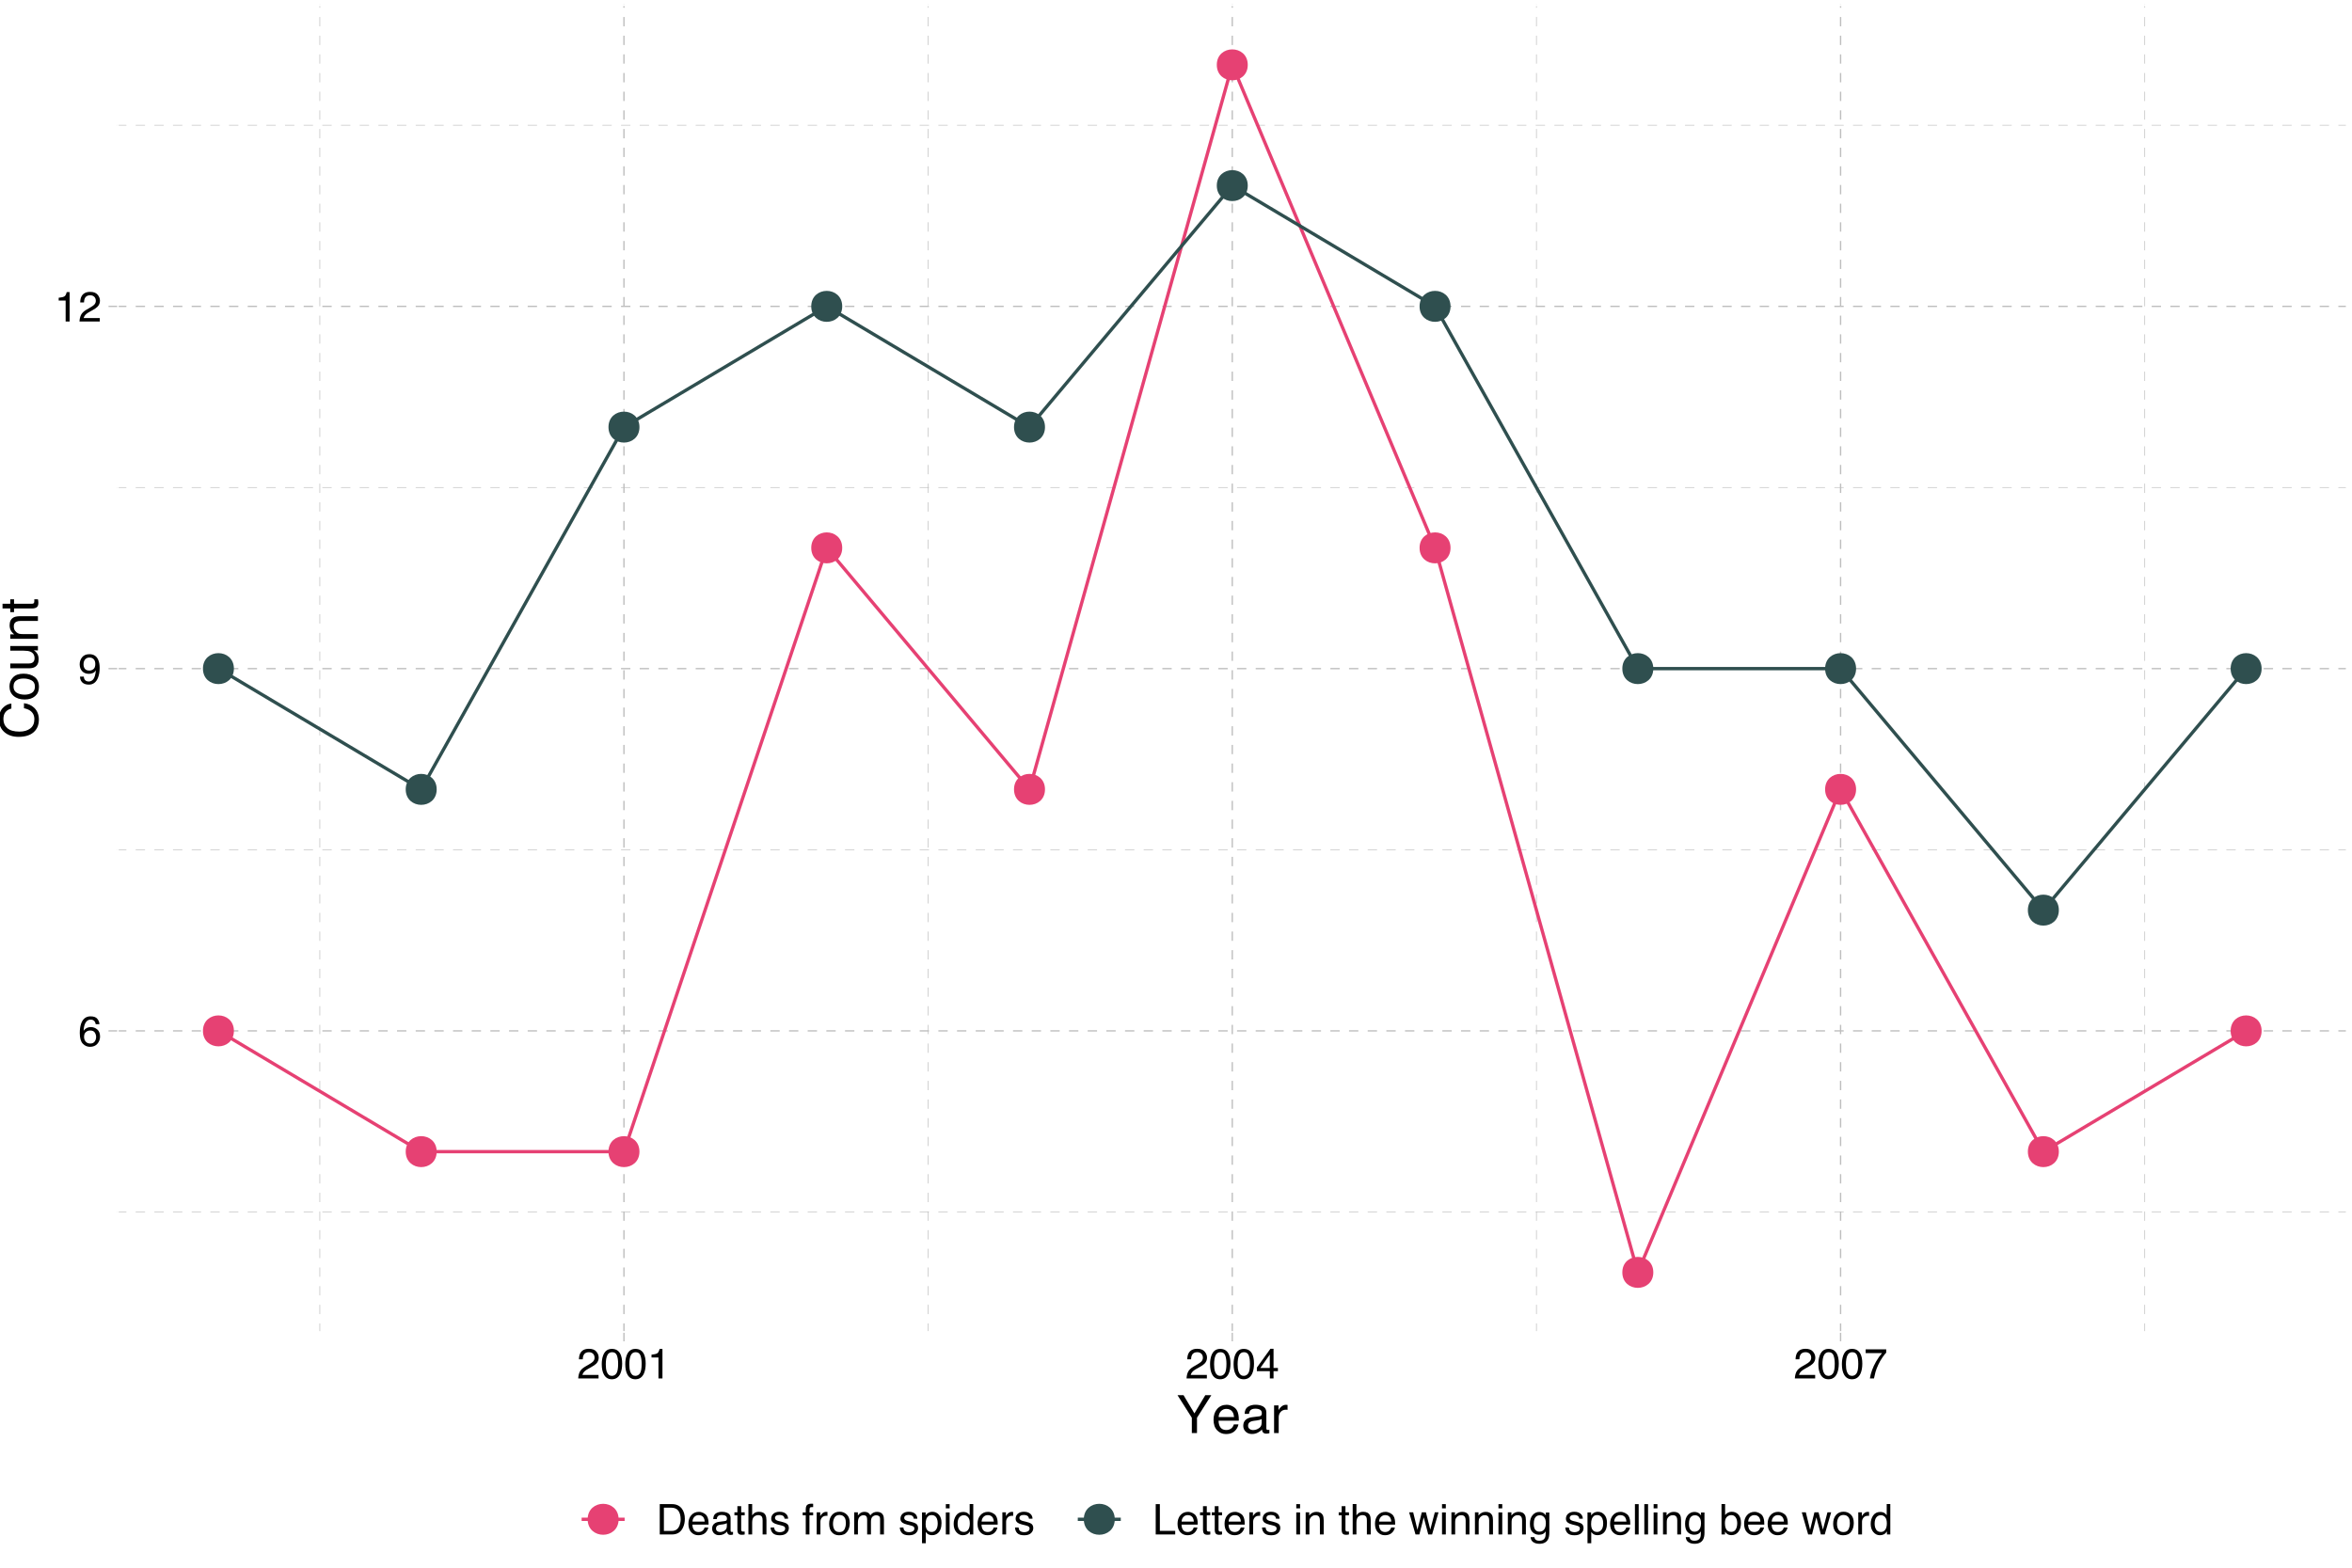 <?xml version="1.0" encoding="UTF-8"?>
<svg xmlns="http://www.w3.org/2000/svg" xmlns:xlink="http://www.w3.org/1999/xlink" width="756pt" height="504pt" viewBox="0 0 756 504" version="1.1">
<defs>
<g>
<symbol overflow="visible" id="glyph0-0">
<path style="stroke:none;" d="M 0.438 0 L 0.438 -9.75 L 8.172 -9.75 L 8.172 0 Z M 6.953 -1.219 L 6.953 -8.531 L 1.656 -8.531 L 1.656 -1.219 Z M 6.953 -1.219 "/>
</symbol>
<symbol overflow="visible" id="glyph0-1">
<path style="stroke:none;" d="M 3.969 -9.547 C 5.031 -9.547 5.77 -9.27 6.188 -8.719 C 6.613 -8.164 6.828 -7.598 6.828 -7.016 L 5.641 -7.016 C 5.566 -7.391 5.453 -7.688 5.297 -7.906 C 5.016 -8.301 4.582 -8.5 4 -8.5 C 3.332 -8.5 2.801 -8.188 2.406 -7.562 C 2.008 -6.945 1.789 -6.066 1.75 -4.922 C 2.02 -5.316 2.363 -5.617 2.781 -5.828 C 3.164 -6.004 3.594 -6.094 4.062 -6.094 C 4.852 -6.094 5.547 -5.836 6.141 -5.328 C 6.734 -4.816 7.031 -4.055 7.031 -3.047 C 7.031 -2.18 6.75 -1.414 6.188 -0.75 C 5.625 -0.082 4.82 0.25 3.781 0.25 C 2.895 0.25 2.129 -0.086 1.484 -0.766 C 0.836 -1.441 0.516 -2.578 0.516 -4.172 C 0.516 -5.359 0.656 -6.363 0.938 -7.188 C 1.488 -8.758 2.5 -9.547 3.969 -9.547 Z M 3.891 -0.812 C 4.516 -0.812 4.984 -1.02 5.297 -1.438 C 5.609 -1.863 5.766 -2.367 5.766 -2.953 C 5.766 -3.43 5.625 -3.891 5.344 -4.328 C 5.07 -4.773 4.566 -5 3.828 -5 C 3.316 -5 2.863 -4.828 2.469 -4.484 C 2.082 -4.141 1.891 -3.629 1.891 -2.953 C 1.891 -2.348 2.066 -1.836 2.422 -1.422 C 2.773 -1.016 3.266 -0.812 3.891 -0.812 Z M 3.891 -0.812 "/>
</symbol>
<symbol overflow="visible" id="glyph0-2">
<path style="stroke:none;" d="M 1.812 -2.297 C 1.844 -1.641 2.094 -1.18 2.562 -0.922 C 2.812 -0.797 3.086 -0.734 3.391 -0.734 C 3.961 -0.734 4.445 -0.969 4.844 -1.438 C 5.25 -1.914 5.535 -2.883 5.703 -4.344 C 5.441 -3.914 5.113 -3.617 4.719 -3.453 C 4.332 -3.285 3.91 -3.203 3.453 -3.203 C 2.535 -3.203 1.812 -3.484 1.281 -4.047 C 0.75 -4.617 0.484 -5.359 0.484 -6.266 C 0.484 -7.117 0.742 -7.875 1.266 -8.531 C 1.797 -9.188 2.578 -9.516 3.609 -9.516 C 4.992 -9.516 5.945 -8.891 6.469 -7.641 C 6.758 -6.961 6.906 -6.109 6.906 -5.078 C 6.906 -3.91 6.734 -2.879 6.391 -1.984 C 5.805 -0.484 4.82 0.266 3.438 0.266 C 2.508 0.266 1.801 0.023 1.312 -0.453 C 0.832 -0.941 0.594 -1.555 0.594 -2.297 Z M 3.625 -4.25 C 4.094 -4.25 4.52 -4.406 4.906 -4.719 C 5.301 -5.031 5.5 -5.578 5.5 -6.359 C 5.5 -7.055 5.32 -7.578 4.969 -7.922 C 4.625 -8.266 4.176 -8.438 3.625 -8.438 C 3.039 -8.438 2.578 -8.238 2.234 -7.844 C 1.891 -7.445 1.719 -6.922 1.719 -6.266 C 1.719 -5.648 1.867 -5.16 2.172 -4.797 C 2.473 -4.43 2.957 -4.25 3.625 -4.25 Z M 3.625 -4.25 "/>
</symbol>
<symbol overflow="visible" id="glyph0-3">
<path style="stroke:none;" d="M 1.297 -6.734 L 1.297 -7.641 C 2.16 -7.723 2.766 -7.863 3.109 -8.062 C 3.453 -8.258 3.707 -8.727 3.875 -9.469 L 4.812 -9.469 L 4.812 0 L 3.531 0 L 3.531 -6.734 Z M 1.297 -6.734 "/>
</symbol>
<symbol overflow="visible" id="glyph0-4">
<path style="stroke:none;" d="M 0.422 0 C 0.461 -0.82 0.629 -1.535 0.922 -2.141 C 1.223 -2.742 1.801 -3.297 2.656 -3.797 L 3.922 -4.531 C 4.492 -4.863 4.895 -5.145 5.125 -5.375 C 5.488 -5.738 5.672 -6.16 5.672 -6.641 C 5.672 -7.191 5.504 -7.629 5.172 -7.953 C 4.836 -8.273 4.395 -8.438 3.844 -8.438 C 3.031 -8.438 2.469 -8.129 2.156 -7.516 C 1.977 -7.18 1.883 -6.723 1.875 -6.141 L 0.656 -6.141 C 0.664 -6.961 0.816 -7.633 1.109 -8.156 C 1.629 -9.07 2.547 -9.531 3.859 -9.531 C 4.941 -9.531 5.734 -9.234 6.234 -8.641 C 6.742 -8.055 7 -7.406 7 -6.688 C 7 -5.926 6.727 -5.273 6.188 -4.734 C 5.883 -4.422 5.332 -4.039 4.531 -3.594 L 3.625 -3.094 C 3.188 -2.852 2.844 -2.625 2.594 -2.406 C 2.156 -2.02 1.879 -1.594 1.766 -1.125 L 6.953 -1.125 L 6.953 0 Z M 0.422 0 "/>
</symbol>
<symbol overflow="visible" id="glyph0-5">
<path style="stroke:none;" d="M 3.672 -9.5 C 4.898 -9.5 5.789 -8.992 6.344 -7.984 C 6.77 -7.203 6.984 -6.129 6.984 -4.766 C 6.984 -3.473 6.789 -2.406 6.406 -1.562 C 5.844 -0.344 4.93 0.266 3.672 0.266 C 2.523 0.266 1.676 -0.234 1.125 -1.234 C 0.656 -2.055 0.422 -3.164 0.422 -4.562 C 0.422 -5.633 0.562 -6.562 0.844 -7.344 C 1.363 -8.781 2.305 -9.5 3.672 -9.5 Z M 3.656 -0.828 C 4.281 -0.828 4.773 -1.098 5.141 -1.641 C 5.504 -2.191 5.688 -3.219 5.688 -4.719 C 5.688 -5.801 5.555 -6.691 5.297 -7.391 C 5.035 -8.086 4.52 -8.438 3.75 -8.438 C 3.039 -8.438 2.523 -8.102 2.203 -7.438 C 1.879 -6.77 1.719 -5.797 1.719 -4.516 C 1.719 -3.547 1.82 -2.766 2.031 -2.172 C 2.352 -1.273 2.895 -0.828 3.656 -0.828 Z M 3.656 -0.828 "/>
</symbol>
<symbol overflow="visible" id="glyph0-6">
<path style="stroke:none;" d="M 4.5 -3.359 L 4.5 -7.672 L 1.453 -3.359 Z M 4.516 0 L 4.516 -2.328 L 0.344 -2.328 L 0.344 -3.484 L 4.703 -9.531 L 5.703 -9.531 L 5.703 -3.359 L 7.109 -3.359 L 7.109 -2.328 L 5.703 -2.328 L 5.703 0 Z M 4.516 0 "/>
</symbol>
<symbol overflow="visible" id="glyph0-7">
<path style="stroke:none;" d="M 7.109 -9.344 L 7.109 -8.297 C 6.805 -8.004 6.398 -7.488 5.891 -6.75 C 5.379 -6.02 4.93 -5.227 4.547 -4.375 C 4.16 -3.551 3.867 -2.801 3.672 -2.125 C 3.547 -1.676 3.379 -0.969 3.172 0 L 1.859 0 C 2.148 -1.812 2.812 -3.617 3.844 -5.422 C 4.445 -6.473 5.082 -7.379 5.75 -8.141 L 0.5 -8.141 L 0.5 -9.344 Z M 7.109 -9.344 "/>
</symbol>
<symbol overflow="visible" id="glyph0-8">
<path style="stroke:none;" d="M 4.781 -1.125 C 5.227 -1.125 5.594 -1.172 5.875 -1.266 C 6.395 -1.441 6.816 -1.773 7.141 -2.266 C 7.398 -2.66 7.586 -3.164 7.703 -3.781 C 7.773 -4.145 7.812 -4.484 7.812 -4.797 C 7.812 -6.004 7.566 -6.941 7.078 -7.609 C 6.598 -8.273 5.828 -8.609 4.766 -8.609 L 2.422 -8.609 L 2.422 -1.125 Z M 1.094 -9.75 L 5.047 -9.75 C 6.391 -9.75 7.43 -9.273 8.172 -8.328 C 8.828 -7.461 9.156 -6.363 9.156 -5.031 C 9.156 -3.988 8.957 -3.051 8.562 -2.219 C 7.883 -0.738 6.707 0 5.031 0 L 1.094 0 Z M 1.094 -9.75 "/>
</symbol>
<symbol overflow="visible" id="glyph0-9">
<path style="stroke:none;" d="M 3.844 -7.266 C 4.344 -7.266 4.828 -7.145 5.297 -6.906 C 5.773 -6.676 6.141 -6.375 6.391 -6 C 6.629 -5.633 6.785 -5.211 6.859 -4.734 C 6.93 -4.41 6.969 -3.891 6.969 -3.172 L 1.766 -3.172 C 1.785 -2.453 1.953 -1.875 2.266 -1.438 C 2.586 -1 3.082 -0.781 3.75 -0.781 C 4.375 -0.781 4.875 -0.988 5.25 -1.406 C 5.457 -1.645 5.602 -1.922 5.688 -2.234 L 6.875 -2.234 C 6.844 -1.973 6.738 -1.68 6.562 -1.359 C 6.383 -1.035 6.188 -0.773 5.969 -0.578 C 5.602 -0.223 5.156 0.016 4.625 0.141 C 4.332 0.211 4.008 0.25 3.656 0.25 C 2.77 0.25 2.02 -0.066 1.406 -0.703 C 0.789 -1.348 0.484 -2.254 0.484 -3.422 C 0.484 -4.555 0.789 -5.477 1.406 -6.188 C 2.031 -6.906 2.844 -7.266 3.844 -7.266 Z M 5.734 -4.125 C 5.691 -4.645 5.582 -5.055 5.406 -5.359 C 5.07 -5.93 4.523 -6.219 3.766 -6.219 C 3.211 -6.219 2.75 -6.02 2.375 -5.625 C 2.008 -5.227 1.816 -4.727 1.797 -4.125 Z M 3.719 -7.281 Z M 3.719 -7.281 "/>
</symbol>
<symbol overflow="visible" id="glyph0-10">
<path style="stroke:none;" d="M 1.797 -1.891 C 1.797 -1.547 1.922 -1.273 2.172 -1.078 C 2.422 -0.879 2.719 -0.781 3.062 -0.781 C 3.488 -0.781 3.895 -0.875 4.281 -1.062 C 4.945 -1.383 5.281 -1.914 5.281 -2.656 L 5.281 -3.625 C 5.133 -3.531 4.945 -3.453 4.719 -3.391 C 4.488 -3.328 4.266 -3.281 4.047 -3.25 L 3.312 -3.156 C 2.883 -3.102 2.562 -3.016 2.344 -2.891 C 1.977 -2.68 1.797 -2.348 1.797 -1.891 Z M 4.688 -4.312 C 4.957 -4.344 5.141 -4.457 5.234 -4.656 C 5.285 -4.758 5.312 -4.91 5.312 -5.109 C 5.312 -5.516 5.164 -5.805 4.875 -5.984 C 4.594 -6.172 4.18 -6.266 3.641 -6.266 C 3.016 -6.266 2.57 -6.098 2.312 -5.766 C 2.164 -5.578 2.07 -5.301 2.031 -4.938 L 0.906 -4.938 C 0.926 -5.812 1.207 -6.422 1.75 -6.766 C 2.301 -7.109 2.938 -7.281 3.656 -7.281 C 4.5 -7.281 5.18 -7.117 5.703 -6.797 C 6.223 -6.484 6.484 -5.988 6.484 -5.312 L 6.484 -1.219 C 6.484 -1.094 6.504 -0.992 6.547 -0.922 C 6.598 -0.848 6.707 -0.812 6.875 -0.812 C 6.926 -0.812 6.984 -0.812 7.047 -0.812 C 7.117 -0.82 7.191 -0.832 7.266 -0.844 L 7.266 0.031 C 7.078 0.082 6.938 0.113 6.844 0.125 C 6.75 0.145 6.613 0.156 6.438 0.156 C 6.031 0.156 5.734 0.008 5.547 -0.281 C 5.453 -0.438 5.383 -0.656 5.344 -0.938 C 5.102 -0.625 4.754 -0.348 4.297 -0.109 C 3.836 0.117 3.332 0.234 2.781 0.234 C 2.125 0.234 1.586 0.035 1.172 -0.359 C 0.754 -0.766 0.547 -1.266 0.547 -1.859 C 0.547 -2.523 0.75 -3.035 1.156 -3.391 C 1.57 -3.754 2.113 -3.977 2.781 -4.062 Z M 3.703 -7.281 Z M 3.703 -7.281 "/>
</symbol>
<symbol overflow="visible" id="glyph0-11">
<path style="stroke:none;" d="M 1.109 -9.094 L 2.328 -9.094 L 2.328 -7.109 L 3.453 -7.109 L 3.453 -6.141 L 2.328 -6.141 L 2.328 -1.5 C 2.328 -1.25 2.41 -1.082 2.578 -1 C 2.672 -0.945 2.828 -0.922 3.047 -0.922 C 3.098 -0.922 3.156 -0.922 3.219 -0.922 C 3.289 -0.922 3.367 -0.926 3.453 -0.938 L 3.453 0 C 3.316 0.039 3.176 0.066 3.031 0.078 C 2.883 0.098 2.723 0.109 2.547 0.109 C 1.992 0.109 1.613 -0.031 1.406 -0.312 C 1.207 -0.602 1.109 -0.973 1.109 -1.422 L 1.109 -6.141 L 0.156 -6.141 L 0.156 -7.109 L 1.109 -7.109 Z M 1.109 -9.094 "/>
</symbol>
<symbol overflow="visible" id="glyph0-12">
<path style="stroke:none;" d="M 0.875 -9.781 L 2.078 -9.781 L 2.078 -6.141 C 2.359 -6.504 2.609 -6.758 2.828 -6.906 C 3.211 -7.156 3.695 -7.281 4.281 -7.281 C 5.312 -7.281 6.008 -6.922 6.375 -6.203 C 6.57 -5.805 6.672 -5.258 6.672 -4.562 L 6.672 0 L 5.438 0 L 5.438 -4.484 C 5.438 -5.004 5.375 -5.383 5.25 -5.625 C 5.031 -6.02 4.617 -6.219 4.016 -6.219 C 3.523 -6.219 3.078 -6.047 2.672 -5.703 C 2.273 -5.359 2.078 -4.711 2.078 -3.766 L 2.078 0 L 0.875 0 Z M 0.875 -9.781 "/>
</symbol>
<symbol overflow="visible" id="glyph0-13">
<path style="stroke:none;" d="M 1.594 -2.234 C 1.625 -1.836 1.723 -1.531 1.891 -1.312 C 2.191 -0.926 2.711 -0.734 3.453 -0.734 C 3.891 -0.734 4.273 -0.828 4.609 -1.016 C 4.953 -1.211 5.125 -1.516 5.125 -1.922 C 5.125 -2.223 4.988 -2.453 4.719 -2.609 C 4.539 -2.711 4.203 -2.828 3.703 -2.953 L 2.75 -3.188 C 2.145 -3.344 1.695 -3.516 1.406 -3.703 C 0.895 -4.023 0.641 -4.469 0.641 -5.031 C 0.641 -5.707 0.879 -6.254 1.359 -6.672 C 1.848 -7.086 2.5 -7.297 3.312 -7.297 C 4.383 -7.297 5.16 -6.984 5.641 -6.359 C 5.93 -5.953 6.07 -5.52 6.062 -5.062 L 4.938 -5.062 C 4.914 -5.332 4.82 -5.578 4.656 -5.797 C 4.375 -6.109 3.895 -6.266 3.219 -6.266 C 2.77 -6.266 2.43 -6.176 2.203 -6 C 1.973 -5.832 1.859 -5.609 1.859 -5.328 C 1.859 -5.016 2.008 -4.77 2.312 -4.594 C 2.488 -4.477 2.75 -4.379 3.094 -4.297 L 3.891 -4.109 C 4.742 -3.898 5.316 -3.695 5.609 -3.5 C 6.078 -3.195 6.312 -2.719 6.312 -2.062 C 6.312 -1.426 6.066 -0.879 5.578 -0.422 C 5.098 0.035 4.367 0.266 3.391 0.266 C 2.336 0.266 1.586 0.023 1.141 -0.453 C 0.703 -0.93 0.469 -1.523 0.438 -2.234 Z M 3.359 -7.281 Z M 3.359 -7.281 "/>
</symbol>
<symbol overflow="visible" id="glyph0-14">
<path style="stroke:none;" d=""/>
</symbol>
<symbol overflow="visible" id="glyph0-15">
<path style="stroke:none;" d="M 1.172 -8.188 C 1.191 -8.688 1.281 -9.051 1.438 -9.281 C 1.719 -9.688 2.254 -9.891 3.047 -9.891 C 3.117 -9.891 3.195 -9.883 3.281 -9.875 C 3.363 -9.875 3.453 -9.867 3.547 -9.859 L 3.547 -8.781 C 3.422 -8.781 3.332 -8.781 3.281 -8.781 C 3.227 -8.789 3.176 -8.797 3.125 -8.797 C 2.758 -8.797 2.539 -8.703 2.469 -8.516 C 2.406 -8.328 2.375 -7.848 2.375 -7.078 L 3.547 -7.078 L 3.547 -6.141 L 2.359 -6.141 L 2.359 0 L 1.172 0 L 1.172 -6.141 L 0.188 -6.141 L 0.188 -7.078 L 1.172 -7.078 Z M 1.172 -8.188 "/>
</symbol>
<symbol overflow="visible" id="glyph0-16">
<path style="stroke:none;" d="M 0.906 -7.109 L 2.047 -7.109 L 2.047 -5.875 C 2.141 -6.113 2.363 -6.406 2.719 -6.75 C 3.082 -7.094 3.504 -7.266 3.984 -7.266 C 4.004 -7.266 4.039 -7.258 4.094 -7.25 C 4.145 -7.25 4.238 -7.242 4.375 -7.234 L 4.375 -5.969 C 4.301 -5.988 4.234 -6 4.172 -6 C 4.109 -6 4.039 -6 3.969 -6 C 3.375 -6 2.914 -5.805 2.594 -5.422 C 2.27 -5.035 2.109 -4.594 2.109 -4.094 L 2.109 0 L 0.906 0 Z M 0.906 -7.109 "/>
</symbol>
<symbol overflow="visible" id="glyph0-17">
<path style="stroke:none;" d="M 3.703 -0.766 C 4.492 -0.766 5.035 -1.062 5.328 -1.656 C 5.617 -2.258 5.766 -2.93 5.766 -3.672 C 5.766 -4.336 5.66 -4.879 5.453 -5.297 C 5.109 -5.941 4.523 -6.266 3.703 -6.266 C 2.973 -6.266 2.441 -5.984 2.109 -5.422 C 1.785 -4.867 1.625 -4.203 1.625 -3.422 C 1.625 -2.66 1.785 -2.023 2.109 -1.516 C 2.441 -1.016 2.973 -0.766 3.703 -0.766 Z M 3.75 -7.312 C 4.664 -7.312 5.438 -7.004 6.062 -6.391 C 6.695 -5.785 7.016 -4.891 7.016 -3.703 C 7.016 -2.555 6.734 -1.609 6.172 -0.859 C 5.617 -0.109 4.754 0.266 3.578 0.266 C 2.609 0.266 1.832 -0.062 1.25 -0.719 C 0.676 -1.383 0.391 -2.281 0.391 -3.406 C 0.391 -4.594 0.691 -5.539 1.297 -6.25 C 1.898 -6.957 2.719 -7.312 3.75 -7.312 Z M 3.703 -7.281 Z M 3.703 -7.281 "/>
</symbol>
<symbol overflow="visible" id="glyph0-18">
<path style="stroke:none;" d="M 0.875 -7.109 L 2.062 -7.109 L 2.062 -6.094 C 2.344 -6.445 2.598 -6.703 2.828 -6.859 C 3.223 -7.129 3.672 -7.266 4.172 -7.266 C 4.734 -7.266 5.188 -7.125 5.531 -6.844 C 5.727 -6.688 5.906 -6.453 6.062 -6.141 C 6.332 -6.523 6.645 -6.805 7 -6.984 C 7.363 -7.172 7.766 -7.266 8.203 -7.266 C 9.16 -7.266 9.812 -6.922 10.156 -6.234 C 10.344 -5.859 10.438 -5.359 10.438 -4.734 L 10.438 0 L 9.203 0 L 9.203 -4.938 C 9.203 -5.414 9.082 -5.738 8.844 -5.906 C 8.602 -6.082 8.316 -6.172 7.984 -6.172 C 7.516 -6.172 7.109 -6.016 6.766 -5.703 C 6.43 -5.391 6.266 -4.867 6.266 -4.141 L 6.266 0 L 5.047 0 L 5.047 -4.641 C 5.047 -5.117 4.988 -5.469 4.875 -5.688 C 4.688 -6.02 4.348 -6.188 3.859 -6.188 C 3.398 -6.188 2.988 -6.008 2.625 -5.656 C 2.258 -5.312 2.078 -4.68 2.078 -3.766 L 2.078 0 L 0.875 0 Z M 0.875 -7.109 "/>
</symbol>
<symbol overflow="visible" id="glyph0-19">
<path style="stroke:none;" d="M 3.875 -0.797 C 4.438 -0.797 4.898 -1.031 5.266 -1.5 C 5.641 -1.969 5.828 -2.664 5.828 -3.594 C 5.828 -4.164 5.742 -4.656 5.578 -5.062 C 5.266 -5.844 4.695 -6.234 3.875 -6.234 C 3.051 -6.234 2.484 -5.816 2.172 -4.984 C 2.016 -4.547 1.938 -3.988 1.938 -3.312 C 1.938 -2.758 2.016 -2.289 2.172 -1.906 C 2.484 -1.164 3.051 -0.797 3.875 -0.797 Z M 0.781 -7.078 L 1.938 -7.078 L 1.938 -6.141 C 2.176 -6.461 2.441 -6.711 2.734 -6.891 C 3.129 -7.148 3.602 -7.281 4.156 -7.281 C 4.957 -7.281 5.641 -6.969 6.203 -6.344 C 6.766 -5.727 7.047 -4.848 7.047 -3.703 C 7.047 -2.16 6.641 -1.055 5.828 -0.391 C 5.316 0.023 4.719 0.234 4.031 0.234 C 3.5 0.234 3.051 0.117 2.688 -0.109 C 2.477 -0.242 2.242 -0.473 1.984 -0.797 L 1.984 2.828 L 0.781 2.828 Z M 0.781 -7.078 "/>
</symbol>
<symbol overflow="visible" id="glyph0-20">
<path style="stroke:none;" d="M 0.875 -7.078 L 2.094 -7.078 L 2.094 0 L 0.875 0 Z M 0.875 -9.75 L 2.094 -9.75 L 2.094 -8.391 L 0.875 -8.391 Z M 0.875 -9.75 "/>
</symbol>
<symbol overflow="visible" id="glyph0-21">
<path style="stroke:none;" d="M 1.641 -3.469 C 1.641 -2.707 1.801 -2.07 2.125 -1.562 C 2.445 -1.051 2.961 -0.797 3.672 -0.797 C 4.223 -0.797 4.676 -1.031 5.031 -1.5 C 5.383 -1.977 5.562 -2.66 5.562 -3.547 C 5.562 -4.453 5.379 -5.117 5.016 -5.547 C 4.648 -5.973 4.195 -6.188 3.656 -6.188 C 3.051 -6.188 2.562 -5.957 2.188 -5.5 C 1.82 -5.039 1.641 -4.363 1.641 -3.469 Z M 3.438 -7.234 C 3.977 -7.234 4.43 -7.117 4.797 -6.891 C 5.016 -6.754 5.254 -6.52 5.516 -6.188 L 5.516 -9.781 L 6.672 -9.781 L 6.672 0 L 5.594 0 L 5.594 -0.984 C 5.312 -0.547 4.977 -0.227 4.594 -0.031 C 4.219 0.156 3.785 0.25 3.297 0.25 C 2.504 0.25 1.816 -0.082 1.234 -0.75 C 0.66 -1.414 0.375 -2.301 0.375 -3.406 C 0.375 -4.438 0.633 -5.332 1.156 -6.094 C 1.688 -6.852 2.445 -7.234 3.438 -7.234 Z M 3.438 -7.234 "/>
</symbol>
<symbol overflow="visible" id="glyph0-22">
<path style="stroke:none;" d="M 1.031 -9.75 L 2.359 -9.75 L 2.359 -1.156 L 7.297 -1.156 L 7.297 0 L 1.031 0 Z M 1.031 -9.75 "/>
</symbol>
<symbol overflow="visible" id="glyph0-23">
<path style="stroke:none;" d="M 0.875 -7.109 L 2.016 -7.109 L 2.016 -6.094 C 2.348 -6.508 2.703 -6.805 3.078 -6.984 C 3.453 -7.172 3.867 -7.266 4.328 -7.266 C 5.336 -7.266 6.02 -6.914 6.375 -6.219 C 6.57 -5.832 6.672 -5.281 6.672 -4.562 L 6.672 0 L 5.453 0 L 5.453 -4.484 C 5.453 -4.91 5.391 -5.258 5.266 -5.531 C 5.047 -5.969 4.66 -6.188 4.109 -6.188 C 3.828 -6.188 3.594 -6.16 3.406 -6.109 C 3.082 -6.004 2.797 -5.805 2.547 -5.516 C 2.348 -5.285 2.219 -5.047 2.156 -4.797 C 2.102 -4.547 2.078 -4.188 2.078 -3.719 L 2.078 0 L 0.875 0 Z M 3.688 -7.281 Z M 3.688 -7.281 "/>
</symbol>
<symbol overflow="visible" id="glyph0-24">
<path style="stroke:none;" d="M 1.422 -7.109 L 2.797 -1.5 L 4.188 -7.109 L 5.516 -7.109 L 6.922 -1.547 L 8.375 -7.109 L 9.562 -7.109 L 7.5 0 L 6.266 0 L 4.812 -5.5 L 3.406 0 L 2.172 0 L 0.125 -7.109 Z M 1.422 -7.109 "/>
</symbol>
<symbol overflow="visible" id="glyph0-25">
<path style="stroke:none;" d="M 3.391 -7.234 C 3.941 -7.234 4.426 -7.098 4.844 -6.828 C 5.07 -6.672 5.301 -6.441 5.531 -6.141 L 5.531 -7.047 L 6.641 -7.047 L 6.641 -0.578 C 6.641 0.328 6.504 1.039 6.234 1.562 C 5.742 2.52 4.812 3 3.438 3 C 2.664 3 2.02 2.828 1.5 2.484 C 0.977 2.148 0.688 1.613 0.625 0.875 L 1.844 0.875 C 1.895 1.195 2.008 1.445 2.188 1.625 C 2.457 1.883 2.879 2.016 3.453 2.016 C 4.367 2.016 4.969 1.691 5.25 1.047 C 5.426 0.672 5.504 -0.004 5.484 -0.984 C 5.242 -0.617 4.957 -0.348 4.625 -0.172 C 4.289 0.004 3.848 0.094 3.297 0.094 C 2.523 0.094 1.848 -0.176 1.266 -0.719 C 0.691 -1.27 0.406 -2.176 0.406 -3.438 C 0.406 -4.633 0.695 -5.566 1.281 -6.234 C 1.863 -6.898 2.566 -7.234 3.391 -7.234 Z M 5.531 -3.578 C 5.531 -4.461 5.348 -5.113 4.984 -5.531 C 4.629 -5.957 4.172 -6.172 3.609 -6.172 C 2.766 -6.172 2.188 -5.781 1.875 -5 C 1.719 -4.582 1.641 -4.031 1.641 -3.344 C 1.641 -2.539 1.801 -1.93 2.125 -1.516 C 2.445 -1.098 2.883 -0.891 3.438 -0.891 C 4.289 -0.891 4.895 -1.273 5.25 -2.047 C 5.438 -2.484 5.531 -2.992 5.531 -3.578 Z M 3.531 -7.281 Z M 3.531 -7.281 "/>
</symbol>
<symbol overflow="visible" id="glyph0-26">
<path style="stroke:none;" d="M 0.906 -9.75 L 2.109 -9.75 L 2.109 0 L 0.906 0 Z M 0.906 -9.75 "/>
</symbol>
<symbol overflow="visible" id="glyph0-27">
<path style="stroke:none;" d="M 0.781 -9.781 L 1.938 -9.781 L 1.938 -6.25 C 2.207 -6.582 2.52 -6.836 2.875 -7.016 C 3.238 -7.203 3.633 -7.297 4.062 -7.297 C 4.945 -7.297 5.664 -6.988 6.219 -6.375 C 6.77 -5.77 7.047 -4.875 7.047 -3.688 C 7.047 -2.562 6.77 -1.629 6.219 -0.891 C 5.676 -0.148 4.926 0.219 3.969 0.219 C 3.426 0.219 2.969 0.086 2.594 -0.172 C 2.375 -0.316 2.141 -0.562 1.891 -0.906 L 1.891 0 L 0.781 0 Z M 3.891 -0.828 C 4.535 -0.828 5.02 -1.082 5.344 -1.594 C 5.664 -2.113 5.828 -2.789 5.828 -3.625 C 5.828 -4.375 5.664 -4.992 5.344 -5.484 C 5.02 -5.973 4.547 -6.219 3.922 -6.219 C 3.379 -6.219 2.898 -6.016 2.484 -5.609 C 2.078 -5.211 1.875 -4.551 1.875 -3.625 C 1.875 -2.957 1.957 -2.414 2.125 -2 C 2.445 -1.219 3.035 -0.828 3.891 -0.828 Z M 3.891 -0.828 "/>
</symbol>
<symbol overflow="visible" id="glyph1-0">
<path style="stroke:none;" d="M 0.547 0 L 0.547 -12.188 L 10.234 -12.188 L 10.234 0 Z M 8.703 -1.531 L 8.703 -10.672 L 2.078 -10.672 L 2.078 -1.531 Z M 8.703 -1.531 "/>
</symbol>
<symbol overflow="visible" id="glyph1-1">
<path style="stroke:none;" d="M 0.344 -12.188 L 2.281 -12.188 L 5.781 -6.328 L 9.281 -12.188 L 11.219 -12.188 L 6.609 -4.922 L 6.609 0 L 4.953 0 L 4.953 -4.922 Z M 5.797 -12.188 Z M 5.797 -12.188 "/>
</symbol>
<symbol overflow="visible" id="glyph1-2">
<path style="stroke:none;" d="M 4.797 -9.094 C 5.43 -9.094 6.039 -8.941 6.625 -8.641 C 7.219 -8.348 7.672 -7.969 7.984 -7.5 C 8.285 -7.051 8.484 -6.523 8.578 -5.922 C 8.672 -5.516 8.719 -4.863 8.719 -3.969 L 2.203 -3.969 C 2.223 -3.062 2.43 -2.336 2.828 -1.797 C 3.234 -1.254 3.852 -0.984 4.688 -0.984 C 5.469 -0.984 6.094 -1.238 6.562 -1.75 C 6.82 -2.051 7.008 -2.398 7.125 -2.797 L 8.594 -2.797 C 8.551 -2.461 8.422 -2.094 8.203 -1.688 C 7.984 -1.289 7.738 -0.969 7.469 -0.719 C 7.02 -0.27 6.457 0.031 5.781 0.188 C 5.426 0.27 5.02 0.312 4.562 0.312 C 3.457 0.312 2.52 -0.086 1.75 -0.891 C 0.977 -1.691 0.594 -2.82 0.594 -4.281 C 0.594 -5.707 0.977 -6.863 1.75 -7.75 C 2.531 -8.645 3.547 -9.094 4.797 -9.094 Z M 7.188 -5.156 C 7.125 -5.801 6.977 -6.316 6.75 -6.703 C 6.344 -7.422 5.66 -7.781 4.703 -7.781 C 4.016 -7.781 3.438 -7.531 2.969 -7.031 C 2.508 -6.539 2.266 -5.914 2.234 -5.156 Z M 4.656 -9.109 Z M 4.656 -9.109 "/>
</symbol>
<symbol overflow="visible" id="glyph1-3">
<path style="stroke:none;" d="M 2.234 -2.359 C 2.234 -1.93 2.391 -1.594 2.703 -1.344 C 3.023 -1.094 3.398 -0.969 3.828 -0.969 C 4.359 -0.969 4.867 -1.094 5.359 -1.344 C 6.191 -1.738 6.609 -2.398 6.609 -3.328 L 6.609 -4.531 C 6.422 -4.406 6.18 -4.305 5.891 -4.234 C 5.609 -4.16 5.332 -4.102 5.062 -4.062 L 4.156 -3.953 C 3.613 -3.879 3.207 -3.766 2.938 -3.609 C 2.469 -3.348 2.234 -2.93 2.234 -2.359 Z M 5.859 -5.391 C 6.203 -5.43 6.43 -5.57 6.547 -5.812 C 6.617 -5.945 6.656 -6.141 6.656 -6.391 C 6.656 -6.898 6.473 -7.27 6.109 -7.5 C 5.742 -7.727 5.223 -7.844 4.547 -7.844 C 3.766 -7.844 3.211 -7.633 2.891 -7.219 C 2.703 -6.977 2.582 -6.629 2.531 -6.172 L 1.141 -6.172 C 1.16 -7.266 1.516 -8.023 2.203 -8.453 C 2.891 -8.891 3.68 -9.109 4.578 -9.109 C 5.629 -9.109 6.477 -8.91 7.125 -8.516 C 7.781 -8.109 8.109 -7.488 8.109 -6.656 L 8.109 -1.531 C 8.109 -1.375 8.141 -1.25 8.203 -1.156 C 8.266 -1.062 8.395 -1.016 8.594 -1.016 C 8.664 -1.016 8.742 -1.016 8.828 -1.016 C 8.91 -1.023 9 -1.039 9.094 -1.062 L 9.094 0.047 C 8.852 0.109 8.672 0.145 8.547 0.156 C 8.43 0.176 8.27 0.188 8.062 0.188 C 7.539 0.188 7.164 0.004 6.938 -0.359 C 6.812 -0.547 6.727 -0.816 6.688 -1.172 C 6.375 -0.773 5.93 -0.43 5.359 -0.141 C 4.797 0.148 4.172 0.297 3.484 0.297 C 2.66 0.297 1.988 0.047 1.469 -0.453 C 0.945 -0.953 0.688 -1.578 0.688 -2.328 C 0.688 -3.148 0.941 -3.789 1.453 -4.25 C 1.961 -4.707 2.641 -4.988 3.484 -5.094 Z M 4.625 -9.109 Z M 4.625 -9.109 "/>
</symbol>
<symbol overflow="visible" id="glyph1-4">
<path style="stroke:none;" d="M 1.141 -8.891 L 2.562 -8.891 L 2.562 -7.359 C 2.676 -7.648 2.957 -8.008 3.406 -8.438 C 3.863 -8.875 4.391 -9.094 4.984 -9.094 C 5.004 -9.094 5.047 -9.086 5.109 -9.078 C 5.18 -9.078 5.301 -9.066 5.469 -9.047 L 5.469 -7.469 C 5.375 -7.488 5.289 -7.5 5.219 -7.5 C 5.145 -7.508 5.062 -7.516 4.969 -7.516 C 4.219 -7.516 3.641 -7.27 3.234 -6.781 C 2.828 -6.301 2.625 -5.742 2.625 -5.109 L 2.625 0 L 1.141 0 Z M 1.141 -8.891 "/>
</symbol>
<symbol overflow="visible" id="glyph2-0">
<path style="stroke:none;" d="M 0 -0.547 L -12.188 -0.547 L -12.188 -10.234 L 0 -10.234 Z M -1.531 -8.703 L -10.672 -8.703 L -10.672 -2.078 L -1.531 -2.078 Z M -1.531 -8.703 "/>
</symbol>
<symbol overflow="visible" id="glyph2-1">
<path style="stroke:none;" d="M -12.531 -6.438 C -12.531 -7.977 -12.117 -9.176 -11.297 -10.031 C -10.484 -10.883 -9.562 -11.359 -8.531 -11.453 L -8.531 -9.844 C -9.32 -9.656 -9.945 -9.285 -10.406 -8.734 C -10.863 -8.191 -11.094 -7.43 -11.094 -6.453 C -11.094 -5.254 -10.672 -4.285 -9.828 -3.547 C -8.984 -2.805 -7.688 -2.438 -5.938 -2.438 C -4.508 -2.438 -3.352 -2.77 -2.469 -3.438 C -1.582 -4.102 -1.141 -5.098 -1.141 -6.422 C -1.141 -7.641 -1.609 -8.566 -2.547 -9.203 C -3.035 -9.535 -3.68 -9.785 -4.484 -9.953 L -4.484 -11.562 C -3.203 -11.414 -2.125 -10.941 -1.25 -10.141 C -0.207 -9.172 0.312 -7.863 0.312 -6.219 C 0.312 -4.801 -0.113 -3.609 -0.969 -2.641 C -2.102 -1.379 -3.852 -0.75 -6.219 -0.75 C -8.02 -0.75 -9.5 -1.223 -10.656 -2.172 C -11.906 -3.203 -12.531 -4.625 -12.531 -6.438 Z M -12.531 -6.094 Z M -12.531 -6.094 "/>
</symbol>
<symbol overflow="visible" id="glyph2-2">
<path style="stroke:none;" d="M -0.969 -4.625 C -0.969 -5.613 -1.344 -6.289 -2.094 -6.656 C -2.844 -7.031 -3.676 -7.219 -4.594 -7.219 C -5.414 -7.219 -6.086 -7.082 -6.609 -6.812 C -7.43 -6.395 -7.844 -5.672 -7.844 -4.641 C -7.844 -3.723 -7.492 -3.055 -6.797 -2.641 C -6.098 -2.234 -5.258 -2.031 -4.281 -2.031 C -3.332 -2.031 -2.539 -2.234 -1.906 -2.641 C -1.281 -3.055 -0.969 -3.719 -0.969 -4.625 Z M -9.141 -4.688 C -9.141 -5.832 -8.758 -6.801 -8 -7.594 C -7.238 -8.383 -6.113 -8.781 -4.625 -8.781 C -3.195 -8.781 -2.016 -8.43 -1.078 -7.734 C -0.141 -7.035 0.328 -5.953 0.328 -4.484 C 0.328 -3.254 -0.082 -2.281 -0.906 -1.562 C -1.738 -0.844 -2.852 -0.484 -4.25 -0.484 C -5.738 -0.484 -6.926 -0.863 -7.812 -1.625 C -8.695 -2.383 -9.141 -3.406 -9.141 -4.688 Z M -9.109 -4.625 Z M -9.109 -4.625 "/>
</symbol>
<symbol overflow="visible" id="glyph2-3">
<path style="stroke:none;" d="M -8.891 -2.594 L -2.984 -2.594 C -2.535 -2.594 -2.164 -2.664 -1.875 -2.812 C -1.344 -3.07 -1.078 -3.566 -1.078 -4.297 C -1.078 -5.336 -1.539 -6.047 -2.469 -6.422 C -2.969 -6.617 -3.656 -6.719 -4.531 -6.719 L -8.891 -6.719 L -8.891 -8.219 L 0 -8.219 L 0 -6.812 L -1.312 -6.828 C -0.977 -6.629 -0.691 -6.383 -0.453 -6.094 C 0.004 -5.531 0.234 -4.844 0.234 -4.031 C 0.234 -2.758 -0.188 -1.895 -1.031 -1.438 C -1.477 -1.188 -2.082 -1.062 -2.844 -1.062 L -8.891 -1.062 Z M -9.109 -4.641 Z M -9.109 -4.641 "/>
</symbol>
<symbol overflow="visible" id="glyph2-4">
<path style="stroke:none;" d="M -8.891 -1.094 L -8.891 -2.516 L -7.625 -2.516 C -8.145 -2.93 -8.52 -3.375 -8.75 -3.844 C -8.977 -4.32 -9.094 -4.848 -9.094 -5.422 C -9.094 -6.68 -8.648 -7.535 -7.766 -7.984 C -7.285 -8.223 -6.598 -8.344 -5.703 -8.344 L 0 -8.344 L 0 -6.828 L -5.609 -6.828 C -6.148 -6.828 -6.586 -6.742 -6.922 -6.578 C -7.473 -6.316 -7.75 -5.836 -7.75 -5.141 C -7.75 -4.785 -7.711 -4.492 -7.641 -4.266 C -7.516 -3.859 -7.27 -3.5 -6.906 -3.188 C -6.613 -2.938 -6.312 -2.773 -6 -2.703 C -5.688 -2.629 -5.238 -2.594 -4.656 -2.594 L 0 -2.594 L 0 -1.094 Z M -9.109 -4.609 Z M -9.109 -4.609 "/>
</symbol>
<symbol overflow="visible" id="glyph2-5">
<path style="stroke:none;" d="M -11.375 -1.391 L -11.375 -2.906 L -8.891 -2.906 L -8.891 -4.328 L -7.672 -4.328 L -7.672 -2.906 L -1.875 -2.906 C -1.562 -2.906 -1.352 -3.008 -1.25 -3.219 C -1.188 -3.332 -1.156 -3.523 -1.156 -3.797 C -1.156 -3.867 -1.156 -3.945 -1.156 -4.031 C -1.156 -4.113 -1.16 -4.211 -1.172 -4.328 L 0 -4.328 C 0.051 -4.148 0.086 -3.969 0.109 -3.781 C 0.129 -3.602 0.141 -3.406 0.141 -3.188 C 0.141 -2.488 -0.035 -2.016 -0.391 -1.766 C -0.754 -1.516 -1.219 -1.391 -1.781 -1.391 L -7.672 -1.391 L -7.672 -0.188 L -8.891 -0.188 L -8.891 -1.391 Z M -11.375 -1.391 "/>
</symbol>
</g>
<clipPath id="clip1">
  <path d="M 37.617 1.441 L 755.559 1.441 L 755.559 429.477 L 37.617 429.477 Z M 37.617 1.441 "/>
</clipPath>
<clipPath id="clip2">
  <path d="M 37.617 389 L 755 389 L 755 390 L 37.617 390 Z M 37.617 389 "/>
</clipPath>
<clipPath id="clip3">
  <path d="M 37.617 273 L 755 273 L 755 274 L 37.617 274 Z M 37.617 273 "/>
</clipPath>
<clipPath id="clip4">
  <path d="M 37.617 156 L 755 156 L 755 157 L 37.617 157 Z M 37.617 156 "/>
</clipPath>
<clipPath id="clip5">
  <path d="M 37.617 40 L 755 40 L 755 41 L 37.617 41 Z M 37.617 40 "/>
</clipPath>
<clipPath id="clip6">
  <path d="M 102 1.441 L 103 1.441 L 103 429 L 102 429 Z M 102 1.441 "/>
</clipPath>
<clipPath id="clip7">
  <path d="M 298 1.441 L 299 1.441 L 299 429 L 298 429 Z M 298 1.441 "/>
</clipPath>
<clipPath id="clip8">
  <path d="M 493 1.441 L 494 1.441 L 494 429 L 493 429 Z M 493 1.441 "/>
</clipPath>
<clipPath id="clip9">
  <path d="M 689 1.441 L 690 1.441 L 690 429 L 689 429 Z M 689 1.441 "/>
</clipPath>
<clipPath id="clip10">
  <path d="M 37.617 331 L 755 331 L 755 332 L 37.617 332 Z M 37.617 331 "/>
</clipPath>
<clipPath id="clip11">
  <path d="M 37.617 214 L 755 214 L 755 216 L 37.617 216 Z M 37.617 214 "/>
</clipPath>
<clipPath id="clip12">
  <path d="M 37.617 98 L 755 98 L 755 99 L 37.617 99 Z M 37.617 98 "/>
</clipPath>
<clipPath id="clip13">
  <path d="M 200 1.441 L 201 1.441 L 201 429 L 200 429 Z M 200 1.441 "/>
</clipPath>
<clipPath id="clip14">
  <path d="M 395 1.441 L 397 1.441 L 397 429 L 395 429 Z M 395 1.441 "/>
</clipPath>
<clipPath id="clip15">
  <path d="M 591 1.441 L 592 1.441 L 592 429 L 591 429 Z M 591 1.441 "/>
</clipPath>
<clipPath id="clip16">
  <path d="M 37.617 1.441 L 755.559 1.441 L 755.559 429.477 L 37.617 429.477 Z M 37.617 1.441 "/>
</clipPath>
</defs>
<g id="surface751">
<rect x="0" y="0" width="756" height="504" style="fill:rgb(100%,100%,100%);fill-opacity:1;stroke:none;"/>
<rect x="0" y="0" width="756" height="504" style="fill:rgb(100%,100%,100%);fill-opacity:1;stroke:none;"/>
<g clip-path="url(#clip1)" clip-rule="nonzero">
<path style="fill:none;stroke-width:1.067;stroke-linecap:round;stroke-linejoin:round;stroke:rgb(100%,100%,100%);stroke-opacity:1;stroke-miterlimit:10;" d="M 37.617 428.473 L 754.559 428.473 L 754.559 1.438 L 37.617 1.438 Z M 37.617 428.473 "/>
</g>
<g clip-path="url(#clip2)" clip-rule="nonzero">
<path style="fill:none;stroke-width:0.213;stroke-linecap:butt;stroke-linejoin:round;stroke:rgb(74.51%,74.51%,74.51%);stroke-opacity:1;stroke-dasharray:3,3;stroke-miterlimit:10;" d="M 37.617 389.652 L 754.559 389.652 "/>
</g>
<g clip-path="url(#clip3)" clip-rule="nonzero">
<path style="fill:none;stroke-width:0.213;stroke-linecap:butt;stroke-linejoin:round;stroke:rgb(74.51%,74.51%,74.51%);stroke-opacity:1;stroke-dasharray:3,3;stroke-miterlimit:10;" d="M 37.617 273.188 L 754.559 273.188 "/>
</g>
<g clip-path="url(#clip4)" clip-rule="nonzero">
<path style="fill:none;stroke-width:0.213;stroke-linecap:butt;stroke-linejoin:round;stroke:rgb(74.51%,74.51%,74.51%);stroke-opacity:1;stroke-dasharray:3,3;stroke-miterlimit:10;" d="M 37.617 156.727 L 754.559 156.727 "/>
</g>
<g clip-path="url(#clip5)" clip-rule="nonzero">
<path style="fill:none;stroke-width:0.213;stroke-linecap:butt;stroke-linejoin:round;stroke:rgb(74.51%,74.51%,74.51%);stroke-opacity:1;stroke-dasharray:3,3;stroke-miterlimit:10;" d="M 37.617 40.262 L 754.559 40.262 "/>
</g>
<g clip-path="url(#clip6)" clip-rule="nonzero">
<path style="fill:none;stroke-width:0.213;stroke-linecap:butt;stroke-linejoin:round;stroke:rgb(74.51%,74.51%,74.51%);stroke-opacity:1;stroke-dasharray:3,3;stroke-miterlimit:10;" d="M 102.797 428.473 L 102.797 1.441 "/>
</g>
<g clip-path="url(#clip7)" clip-rule="nonzero">
<path style="fill:none;stroke-width:0.213;stroke-linecap:butt;stroke-linejoin:round;stroke:rgb(74.51%,74.51%,74.51%);stroke-opacity:1;stroke-dasharray:3,3;stroke-miterlimit:10;" d="M 298.324 428.473 L 298.324 1.441 "/>
</g>
<g clip-path="url(#clip8)" clip-rule="nonzero">
<path style="fill:none;stroke-width:0.213;stroke-linecap:butt;stroke-linejoin:round;stroke:rgb(74.51%,74.51%,74.51%);stroke-opacity:1;stroke-dasharray:3,3;stroke-miterlimit:10;" d="M 493.855 428.473 L 493.855 1.441 "/>
</g>
<g clip-path="url(#clip9)" clip-rule="nonzero">
<path style="fill:none;stroke-width:0.213;stroke-linecap:butt;stroke-linejoin:round;stroke:rgb(74.51%,74.51%,74.51%);stroke-opacity:1;stroke-dasharray:3,3;stroke-miterlimit:10;" d="M 689.383 428.473 L 689.383 1.441 "/>
</g>
<g clip-path="url(#clip10)" clip-rule="nonzero">
<path style="fill:none;stroke-width:0.427;stroke-linecap:butt;stroke-linejoin:round;stroke:rgb(74.51%,74.51%,74.51%);stroke-opacity:1;stroke-dasharray:3,3;stroke-miterlimit:10;" d="M 37.617 331.422 L 754.559 331.422 "/>
</g>
<g clip-path="url(#clip11)" clip-rule="nonzero">
<path style="fill:none;stroke-width:0.427;stroke-linecap:butt;stroke-linejoin:round;stroke:rgb(74.51%,74.51%,74.51%);stroke-opacity:1;stroke-dasharray:3,3;stroke-miterlimit:10;" d="M 37.617 214.957 L 754.559 214.957 "/>
</g>
<g clip-path="url(#clip12)" clip-rule="nonzero">
<path style="fill:none;stroke-width:0.427;stroke-linecap:butt;stroke-linejoin:round;stroke:rgb(74.51%,74.51%,74.51%);stroke-opacity:1;stroke-dasharray:3,3;stroke-miterlimit:10;" d="M 37.617 98.492 L 754.559 98.492 "/>
</g>
<g clip-path="url(#clip13)" clip-rule="nonzero">
<path style="fill:none;stroke-width:0.427;stroke-linecap:butt;stroke-linejoin:round;stroke:rgb(74.51%,74.51%,74.51%);stroke-opacity:1;stroke-dasharray:3,3;stroke-miterlimit:10;" d="M 200.559 428.473 L 200.559 1.441 "/>
</g>
<g clip-path="url(#clip14)" clip-rule="nonzero">
<path style="fill:none;stroke-width:0.427;stroke-linecap:butt;stroke-linejoin:round;stroke:rgb(74.51%,74.51%,74.51%);stroke-opacity:1;stroke-dasharray:3,3;stroke-miterlimit:10;" d="M 396.09 428.473 L 396.09 1.441 "/>
</g>
<g clip-path="url(#clip15)" clip-rule="nonzero">
<path style="fill:none;stroke-width:0.427;stroke-linecap:butt;stroke-linejoin:round;stroke:rgb(74.51%,74.51%,74.51%);stroke-opacity:1;stroke-dasharray:3,3;stroke-miterlimit:10;" d="M 591.617 428.473 L 591.617 1.441 "/>
</g>
<path style="fill:none;stroke-width:1.067;stroke-linecap:butt;stroke-linejoin:round;stroke:rgb(90.196%,25.49%,45.098%);stroke-opacity:1;stroke-miterlimit:10;" d="M 70.207 331.422 L 135.383 370.242 L 200.559 370.242 L 265.738 176.137 L 330.914 253.777 L 396.09 20.852 L 461.266 176.137 L 526.441 409.062 L 591.617 253.777 L 656.797 370.242 L 721.973 331.422 "/>
<path style="fill:none;stroke-width:1.067;stroke-linecap:butt;stroke-linejoin:round;stroke:rgb(18.431%,30.98%,30.98%);stroke-opacity:1;stroke-miterlimit:10;" d="M 70.207 214.957 L 135.383 253.777 L 200.559 137.312 L 265.738 98.492 L 330.914 137.312 L 396.09 59.672 L 461.266 98.492 L 526.441 214.957 L 591.617 214.957 L 656.797 292.598 L 721.973 214.957 "/>
<path style="fill-rule:nonzero;fill:rgb(18.431%,30.98%,30.98%);fill-opacity:1;stroke-width:0.709;stroke-linecap:round;stroke-linejoin:round;stroke:rgb(18.431%,30.98%,30.98%);stroke-opacity:1;stroke-miterlimit:10;" d="M 74.828 214.957 C 74.828 221.121 65.586 221.121 65.586 214.957 C 65.586 208.793 74.828 208.793 74.828 214.957 "/>
<path style="fill-rule:nonzero;fill:rgb(18.431%,30.98%,30.98%);fill-opacity:1;stroke-width:0.709;stroke-linecap:round;stroke-linejoin:round;stroke:rgb(18.431%,30.98%,30.98%);stroke-opacity:1;stroke-miterlimit:10;" d="M 140.008 253.777 C 140.008 259.941 130.762 259.941 130.762 253.777 C 130.762 247.613 140.008 247.613 140.008 253.777 "/>
<path style="fill-rule:nonzero;fill:rgb(18.431%,30.98%,30.98%);fill-opacity:1;stroke-width:0.709;stroke-linecap:round;stroke-linejoin:round;stroke:rgb(18.431%,30.98%,30.98%);stroke-opacity:1;stroke-miterlimit:10;" d="M 205.184 137.312 C 205.184 143.477 195.938 143.477 195.938 137.312 C 195.938 131.152 205.184 131.152 205.184 137.312 "/>
<path style="fill-rule:nonzero;fill:rgb(18.431%,30.98%,30.98%);fill-opacity:1;stroke-width:0.709;stroke-linecap:round;stroke-linejoin:round;stroke:rgb(18.431%,30.98%,30.98%);stroke-opacity:1;stroke-miterlimit:10;" d="M 270.359 98.492 C 270.359 104.656 261.113 104.656 261.113 98.492 C 261.113 92.328 270.359 92.328 270.359 98.492 "/>
<path style="fill-rule:nonzero;fill:rgb(18.431%,30.98%,30.98%);fill-opacity:1;stroke-width:0.709;stroke-linecap:round;stroke-linejoin:round;stroke:rgb(18.431%,30.98%,30.98%);stroke-opacity:1;stroke-miterlimit:10;" d="M 335.535 137.312 C 335.535 143.477 326.289 143.477 326.289 137.312 C 326.289 131.152 335.535 131.152 335.535 137.312 "/>
<path style="fill-rule:nonzero;fill:rgb(18.431%,30.98%,30.98%);fill-opacity:1;stroke-width:0.709;stroke-linecap:round;stroke-linejoin:round;stroke:rgb(18.431%,30.98%,30.98%);stroke-opacity:1;stroke-miterlimit:10;" d="M 400.711 59.672 C 400.711 65.836 391.469 65.836 391.469 59.672 C 391.469 53.508 400.711 53.508 400.711 59.672 "/>
<path style="fill-rule:nonzero;fill:rgb(18.431%,30.98%,30.98%);fill-opacity:1;stroke-width:0.709;stroke-linecap:round;stroke-linejoin:round;stroke:rgb(18.431%,30.98%,30.98%);stroke-opacity:1;stroke-miterlimit:10;" d="M 465.887 98.492 C 465.887 104.656 456.645 104.656 456.645 98.492 C 456.645 92.328 465.887 92.328 465.887 98.492 "/>
<path style="fill-rule:nonzero;fill:rgb(18.431%,30.98%,30.98%);fill-opacity:1;stroke-width:0.709;stroke-linecap:round;stroke-linejoin:round;stroke:rgb(18.431%,30.98%,30.98%);stroke-opacity:1;stroke-miterlimit:10;" d="M 531.066 214.957 C 531.066 221.121 521.82 221.121 521.82 214.957 C 521.82 208.793 531.066 208.793 531.066 214.957 "/>
<path style="fill-rule:nonzero;fill:rgb(18.431%,30.98%,30.98%);fill-opacity:1;stroke-width:0.709;stroke-linecap:round;stroke-linejoin:round;stroke:rgb(18.431%,30.98%,30.98%);stroke-opacity:1;stroke-miterlimit:10;" d="M 596.242 214.957 C 596.242 221.121 586.996 221.121 586.996 214.957 C 586.996 208.793 596.242 208.793 596.242 214.957 "/>
<path style="fill-rule:nonzero;fill:rgb(18.431%,30.98%,30.98%);fill-opacity:1;stroke-width:0.709;stroke-linecap:round;stroke-linejoin:round;stroke:rgb(18.431%,30.98%,30.98%);stroke-opacity:1;stroke-miterlimit:10;" d="M 661.418 292.598 C 661.418 298.762 652.172 298.762 652.172 292.598 C 652.172 286.438 661.418 286.438 661.418 292.598 "/>
<path style="fill-rule:nonzero;fill:rgb(18.431%,30.98%,30.98%);fill-opacity:1;stroke-width:0.709;stroke-linecap:round;stroke-linejoin:round;stroke:rgb(18.431%,30.98%,30.98%);stroke-opacity:1;stroke-miterlimit:10;" d="M 726.594 214.957 C 726.594 221.121 717.348 221.121 717.348 214.957 C 717.348 208.793 726.594 208.793 726.594 214.957 "/>
<path style="fill-rule:nonzero;fill:rgb(90.196%,25.49%,45.098%);fill-opacity:1;stroke-width:0.709;stroke-linecap:round;stroke-linejoin:round;stroke:rgb(90.196%,25.49%,45.098%);stroke-opacity:1;stroke-miterlimit:10;" d="M 74.828 331.422 C 74.828 337.582 65.586 337.582 65.586 331.422 C 65.586 325.258 74.828 325.258 74.828 331.422 "/>
<path style="fill-rule:nonzero;fill:rgb(90.196%,25.49%,45.098%);fill-opacity:1;stroke-width:0.709;stroke-linecap:round;stroke-linejoin:round;stroke:rgb(90.196%,25.49%,45.098%);stroke-opacity:1;stroke-miterlimit:10;" d="M 140.008 370.242 C 140.008 376.406 130.762 376.406 130.762 370.242 C 130.762 364.078 140.008 364.078 140.008 370.242 "/>
<path style="fill-rule:nonzero;fill:rgb(90.196%,25.49%,45.098%);fill-opacity:1;stroke-width:0.709;stroke-linecap:round;stroke-linejoin:round;stroke:rgb(90.196%,25.49%,45.098%);stroke-opacity:1;stroke-miterlimit:10;" d="M 205.184 370.242 C 205.184 376.406 195.938 376.406 195.938 370.242 C 195.938 364.078 205.184 364.078 205.184 370.242 "/>
<path style="fill-rule:nonzero;fill:rgb(90.196%,25.49%,45.098%);fill-opacity:1;stroke-width:0.709;stroke-linecap:round;stroke-linejoin:round;stroke:rgb(90.196%,25.49%,45.098%);stroke-opacity:1;stroke-miterlimit:10;" d="M 270.359 176.137 C 270.359 182.297 261.113 182.297 261.113 176.137 C 261.113 169.973 270.359 169.973 270.359 176.137 "/>
<path style="fill-rule:nonzero;fill:rgb(90.196%,25.49%,45.098%);fill-opacity:1;stroke-width:0.709;stroke-linecap:round;stroke-linejoin:round;stroke:rgb(90.196%,25.49%,45.098%);stroke-opacity:1;stroke-miterlimit:10;" d="M 335.535 253.777 C 335.535 259.941 326.289 259.941 326.289 253.777 C 326.289 247.613 335.535 247.613 335.535 253.777 "/>
<path style="fill-rule:nonzero;fill:rgb(90.196%,25.49%,45.098%);fill-opacity:1;stroke-width:0.709;stroke-linecap:round;stroke-linejoin:round;stroke:rgb(90.196%,25.49%,45.098%);stroke-opacity:1;stroke-miterlimit:10;" d="M 400.711 20.852 C 400.711 27.012 391.469 27.012 391.469 20.852 C 391.469 14.688 400.711 14.688 400.711 20.852 "/>
<path style="fill-rule:nonzero;fill:rgb(90.196%,25.49%,45.098%);fill-opacity:1;stroke-width:0.709;stroke-linecap:round;stroke-linejoin:round;stroke:rgb(90.196%,25.49%,45.098%);stroke-opacity:1;stroke-miterlimit:10;" d="M 465.887 176.137 C 465.887 182.297 456.645 182.297 456.645 176.137 C 456.645 169.973 465.887 169.973 465.887 176.137 "/>
<path style="fill-rule:nonzero;fill:rgb(90.196%,25.49%,45.098%);fill-opacity:1;stroke-width:0.709;stroke-linecap:round;stroke-linejoin:round;stroke:rgb(90.196%,25.49%,45.098%);stroke-opacity:1;stroke-miterlimit:10;" d="M 531.066 409.062 C 531.066 415.227 521.82 415.227 521.82 409.062 C 521.82 402.898 531.066 402.898 531.066 409.062 "/>
<path style="fill-rule:nonzero;fill:rgb(90.196%,25.49%,45.098%);fill-opacity:1;stroke-width:0.709;stroke-linecap:round;stroke-linejoin:round;stroke:rgb(90.196%,25.49%,45.098%);stroke-opacity:1;stroke-miterlimit:10;" d="M 596.242 253.777 C 596.242 259.941 586.996 259.941 586.996 253.777 C 586.996 247.613 596.242 247.613 596.242 253.777 "/>
<path style="fill-rule:nonzero;fill:rgb(90.196%,25.49%,45.098%);fill-opacity:1;stroke-width:0.709;stroke-linecap:round;stroke-linejoin:round;stroke:rgb(90.196%,25.49%,45.098%);stroke-opacity:1;stroke-miterlimit:10;" d="M 661.418 370.242 C 661.418 376.406 652.172 376.406 652.172 370.242 C 652.172 364.078 661.418 364.078 661.418 370.242 "/>
<path style="fill-rule:nonzero;fill:rgb(90.196%,25.49%,45.098%);fill-opacity:1;stroke-width:0.709;stroke-linecap:round;stroke-linejoin:round;stroke:rgb(90.196%,25.49%,45.098%);stroke-opacity:1;stroke-miterlimit:10;" d="M 726.594 331.422 C 726.594 337.582 717.348 337.582 717.348 331.422 C 717.348 325.258 726.594 325.258 726.594 331.422 "/>
<g clip-path="url(#clip16)" clip-rule="nonzero">
<path style="fill:none;stroke-width:1.067;stroke-linecap:round;stroke-linejoin:round;stroke:rgb(100%,100%,100%);stroke-opacity:1;stroke-miterlimit:10;" d="M 37.617 428.473 L 754.559 428.473 L 754.559 1.438 L 37.617 1.438 Z M 37.617 428.473 "/>
</g>
<g style="fill:rgb(0%,0%,0%);fill-opacity:1;">
  <use xlink:href="#glyph0-1" x="25.129" y="336.297"/>
</g>
<g style="fill:rgb(0%,0%,0%);fill-opacity:1;">
  <use xlink:href="#glyph0-2" x="25.129" y="219.832"/>
</g>
<g style="fill:rgb(0%,0%,0%);fill-opacity:1;">
  <use xlink:href="#glyph0-3" x="17.566" y="103.367"/>
  <use xlink:href="#glyph0-4" x="25.127" y="103.367"/>
</g>
<path style="fill:none;stroke-width:0.427;stroke-linecap:butt;stroke-linejoin:round;stroke:rgb(74.51%,74.51%,74.51%);stroke-opacity:1;stroke-miterlimit:10;" d="M 34.879 331.422 L 37.617 331.422 "/>
<path style="fill:none;stroke-width:0.427;stroke-linecap:butt;stroke-linejoin:round;stroke:rgb(74.51%,74.51%,74.51%);stroke-opacity:1;stroke-miterlimit:10;" d="M 34.879 214.957 L 37.617 214.957 "/>
<path style="fill:none;stroke-width:0.427;stroke-linecap:butt;stroke-linejoin:round;stroke:rgb(74.51%,74.51%,74.51%);stroke-opacity:1;stroke-miterlimit:10;" d="M 34.879 98.492 L 37.617 98.492 "/>
<path style="fill:none;stroke-width:0.427;stroke-linecap:butt;stroke-linejoin:round;stroke:rgb(74.51%,74.51%,74.51%);stroke-opacity:1;stroke-miterlimit:10;" d="M 200.559 431.215 L 200.559 428.473 "/>
<path style="fill:none;stroke-width:0.427;stroke-linecap:butt;stroke-linejoin:round;stroke:rgb(74.51%,74.51%,74.51%);stroke-opacity:1;stroke-miterlimit:10;" d="M 396.09 431.215 L 396.09 428.473 "/>
<path style="fill:none;stroke-width:0.427;stroke-linecap:butt;stroke-linejoin:round;stroke:rgb(74.51%,74.51%,74.51%);stroke-opacity:1;stroke-miterlimit:10;" d="M 591.617 431.215 L 591.617 428.473 "/>
<g style="fill:rgb(0%,0%,0%);fill-opacity:1;">
  <use xlink:href="#glyph0-4" x="185.438" y="443.156"/>
  <use xlink:href="#glyph0-5" x="192.998" y="443.156"/>
  <use xlink:href="#glyph0-5" x="200.558" y="443.156"/>
  <use xlink:href="#glyph0-3" x="208.118" y="443.156"/>
</g>
<g style="fill:rgb(0%,0%,0%);fill-opacity:1;">
  <use xlink:href="#glyph0-4" x="380.969" y="443.156"/>
  <use xlink:href="#glyph0-5" x="388.529" y="443.156"/>
  <use xlink:href="#glyph0-5" x="396.089" y="443.156"/>
  <use xlink:href="#glyph0-6" x="403.649" y="443.156"/>
</g>
<g style="fill:rgb(0%,0%,0%);fill-opacity:1;">
  <use xlink:href="#glyph0-4" x="576.496" y="443.156"/>
  <use xlink:href="#glyph0-5" x="584.056" y="443.156"/>
  <use xlink:href="#glyph0-5" x="591.616" y="443.156"/>
  <use xlink:href="#glyph0-7" x="599.177" y="443.156"/>
</g>
<g style="fill:rgb(0%,0%,0%);fill-opacity:1;">
  <use xlink:href="#glyph1-1" x="378.137" y="460.723"/>
  <use xlink:href="#glyph1-2" x="389.476" y="460.723"/>
  <use xlink:href="#glyph1-3" x="398.93" y="460.723"/>
  <use xlink:href="#glyph1-4" x="408.385" y="460.723"/>
</g>
<g style="fill:rgb(0%,0%,0%);fill-opacity:1;">
  <use xlink:href="#glyph2-1" x="12.188" y="237.641"/>
  <use xlink:href="#glyph2-2" x="12.188" y="225.364"/>
  <use xlink:href="#glyph2-3" x="12.188" y="215.909"/>
  <use xlink:href="#glyph2-4" x="12.188" y="206.455"/>
  <use xlink:href="#glyph2-5" x="12.188" y="197"/>
</g>
<path style=" stroke:none;fill-rule:nonzero;fill:rgb(100%,100%,100%);fill-opacity:1;" d="M 171.277 502.559 L 620.898 502.559 L 620.898 474.32 L 171.277 474.32 Z M 171.277 502.559 "/>
<path style="fill:none;stroke-width:1.067;stroke-linecap:butt;stroke-linejoin:round;stroke:rgb(90.196%,25.49%,45.098%);stroke-opacity:1;stroke-miterlimit:10;" d="M 186.953 488.441 L 200.777 488.441 "/>
<path style="fill-rule:nonzero;fill:rgb(90.196%,25.49%,45.098%);fill-opacity:1;stroke-width:0.709;stroke-linecap:round;stroke-linejoin:round;stroke:rgb(90.196%,25.49%,45.098%);stroke-opacity:1;stroke-miterlimit:10;" d="M 198.488 488.441 C 198.488 494.605 189.242 494.605 189.242 488.441 C 189.242 482.277 198.488 482.277 198.488 488.441 "/>
<path style="fill:none;stroke-width:1.067;stroke-linecap:butt;stroke-linejoin:round;stroke:rgb(18.431%,30.98%,30.98%);stroke-opacity:1;stroke-miterlimit:10;" d="M 346.43 488.441 L 360.254 488.441 "/>
<path style="fill-rule:nonzero;fill:rgb(18.431%,30.98%,30.98%);fill-opacity:1;stroke-width:0.709;stroke-linecap:round;stroke-linejoin:round;stroke:rgb(18.431%,30.98%,30.98%);stroke-opacity:1;stroke-miterlimit:10;" d="M 357.965 488.441 C 357.965 494.605 348.719 494.605 348.719 488.441 C 348.719 482.277 357.965 482.277 357.965 488.441 "/>
<g style="fill:rgb(0%,0%,0%);fill-opacity:1;">
  <use xlink:href="#glyph0-8" x="210.973" y="493.316"/>
  <use xlink:href="#glyph0-9" x="220.79" y="493.316"/>
  <use xlink:href="#glyph0-10" x="228.35" y="493.316"/>
  <use xlink:href="#glyph0-11" x="235.91" y="493.316"/>
  <use xlink:href="#glyph0-12" x="239.687" y="493.316"/>
  <use xlink:href="#glyph0-13" x="247.247" y="493.316"/>
  <use xlink:href="#glyph0-14" x="254.044" y="493.316"/>
  <use xlink:href="#glyph0-15" x="257.821" y="493.316"/>
  <use xlink:href="#glyph0-16" x="261.597" y="493.316"/>
  <use xlink:href="#glyph0-17" x="266.124" y="493.316"/>
  <use xlink:href="#glyph0-18" x="273.684" y="493.316"/>
  <use xlink:href="#glyph0-14" x="285.008" y="493.316"/>
  <use xlink:href="#glyph0-13" x="288.785" y="493.316"/>
  <use xlink:href="#glyph0-19" x="295.582" y="493.316"/>
  <use xlink:href="#glyph0-20" x="303.142" y="493.316"/>
  <use xlink:href="#glyph0-21" x="306.162" y="493.316"/>
  <use xlink:href="#glyph0-9" x="313.722" y="493.316"/>
  <use xlink:href="#glyph0-16" x="321.282" y="493.316"/>
  <use xlink:href="#glyph0-13" x="325.809" y="493.316"/>
</g>
<g style="fill:rgb(0%,0%,0%);fill-opacity:1;">
  <use xlink:href="#glyph0-22" x="370.449" y="493.316"/>
  <use xlink:href="#glyph0-9" x="378.009" y="493.316"/>
  <use xlink:href="#glyph0-11" x="385.57" y="493.316"/>
  <use xlink:href="#glyph0-11" x="389.346" y="493.316"/>
  <use xlink:href="#glyph0-9" x="393.123" y="493.316"/>
  <use xlink:href="#glyph0-16" x="400.683" y="493.316"/>
  <use xlink:href="#glyph0-13" x="405.21" y="493.316"/>
  <use xlink:href="#glyph0-14" x="412.007" y="493.316"/>
  <use xlink:href="#glyph0-20" x="415.784" y="493.316"/>
  <use xlink:href="#glyph0-23" x="418.804" y="493.316"/>
  <use xlink:href="#glyph0-14" x="426.364" y="493.316"/>
  <use xlink:href="#glyph0-11" x="430.141" y="493.316"/>
  <use xlink:href="#glyph0-12" x="433.918" y="493.316"/>
  <use xlink:href="#glyph0-9" x="441.478" y="493.316"/>
  <use xlink:href="#glyph0-14" x="449.038" y="493.316"/>
  <use xlink:href="#glyph0-24" x="452.815" y="493.316"/>
  <use xlink:href="#glyph0-20" x="462.632" y="493.316"/>
  <use xlink:href="#glyph0-23" x="465.652" y="493.316"/>
  <use xlink:href="#glyph0-23" x="473.212" y="493.316"/>
  <use xlink:href="#glyph0-20" x="480.772" y="493.316"/>
  <use xlink:href="#glyph0-23" x="483.792" y="493.316"/>
  <use xlink:href="#glyph0-25" x="491.353" y="493.316"/>
  <use xlink:href="#glyph0-14" x="498.913" y="493.316"/>
  <use xlink:href="#glyph0-13" x="502.69" y="493.316"/>
  <use xlink:href="#glyph0-19" x="509.486" y="493.316"/>
  <use xlink:href="#glyph0-9" x="517.047" y="493.316"/>
  <use xlink:href="#glyph0-26" x="524.607" y="493.316"/>
  <use xlink:href="#glyph0-26" x="527.627" y="493.316"/>
  <use xlink:href="#glyph0-20" x="530.647" y="493.316"/>
  <use xlink:href="#glyph0-23" x="533.667" y="493.316"/>
  <use xlink:href="#glyph0-25" x="541.227" y="493.316"/>
  <use xlink:href="#glyph0-14" x="548.788" y="493.316"/>
  <use xlink:href="#glyph0-27" x="552.564" y="493.316"/>
  <use xlink:href="#glyph0-9" x="560.125" y="493.316"/>
  <use xlink:href="#glyph0-9" x="567.685" y="493.316"/>
  <use xlink:href="#glyph0-14" x="575.245" y="493.316"/>
  <use xlink:href="#glyph0-24" x="579.022" y="493.316"/>
  <use xlink:href="#glyph0-17" x="588.839" y="493.316"/>
  <use xlink:href="#glyph0-16" x="596.399" y="493.316"/>
  <use xlink:href="#glyph0-21" x="600.926" y="493.316"/>
</g>
</g>
</svg>
